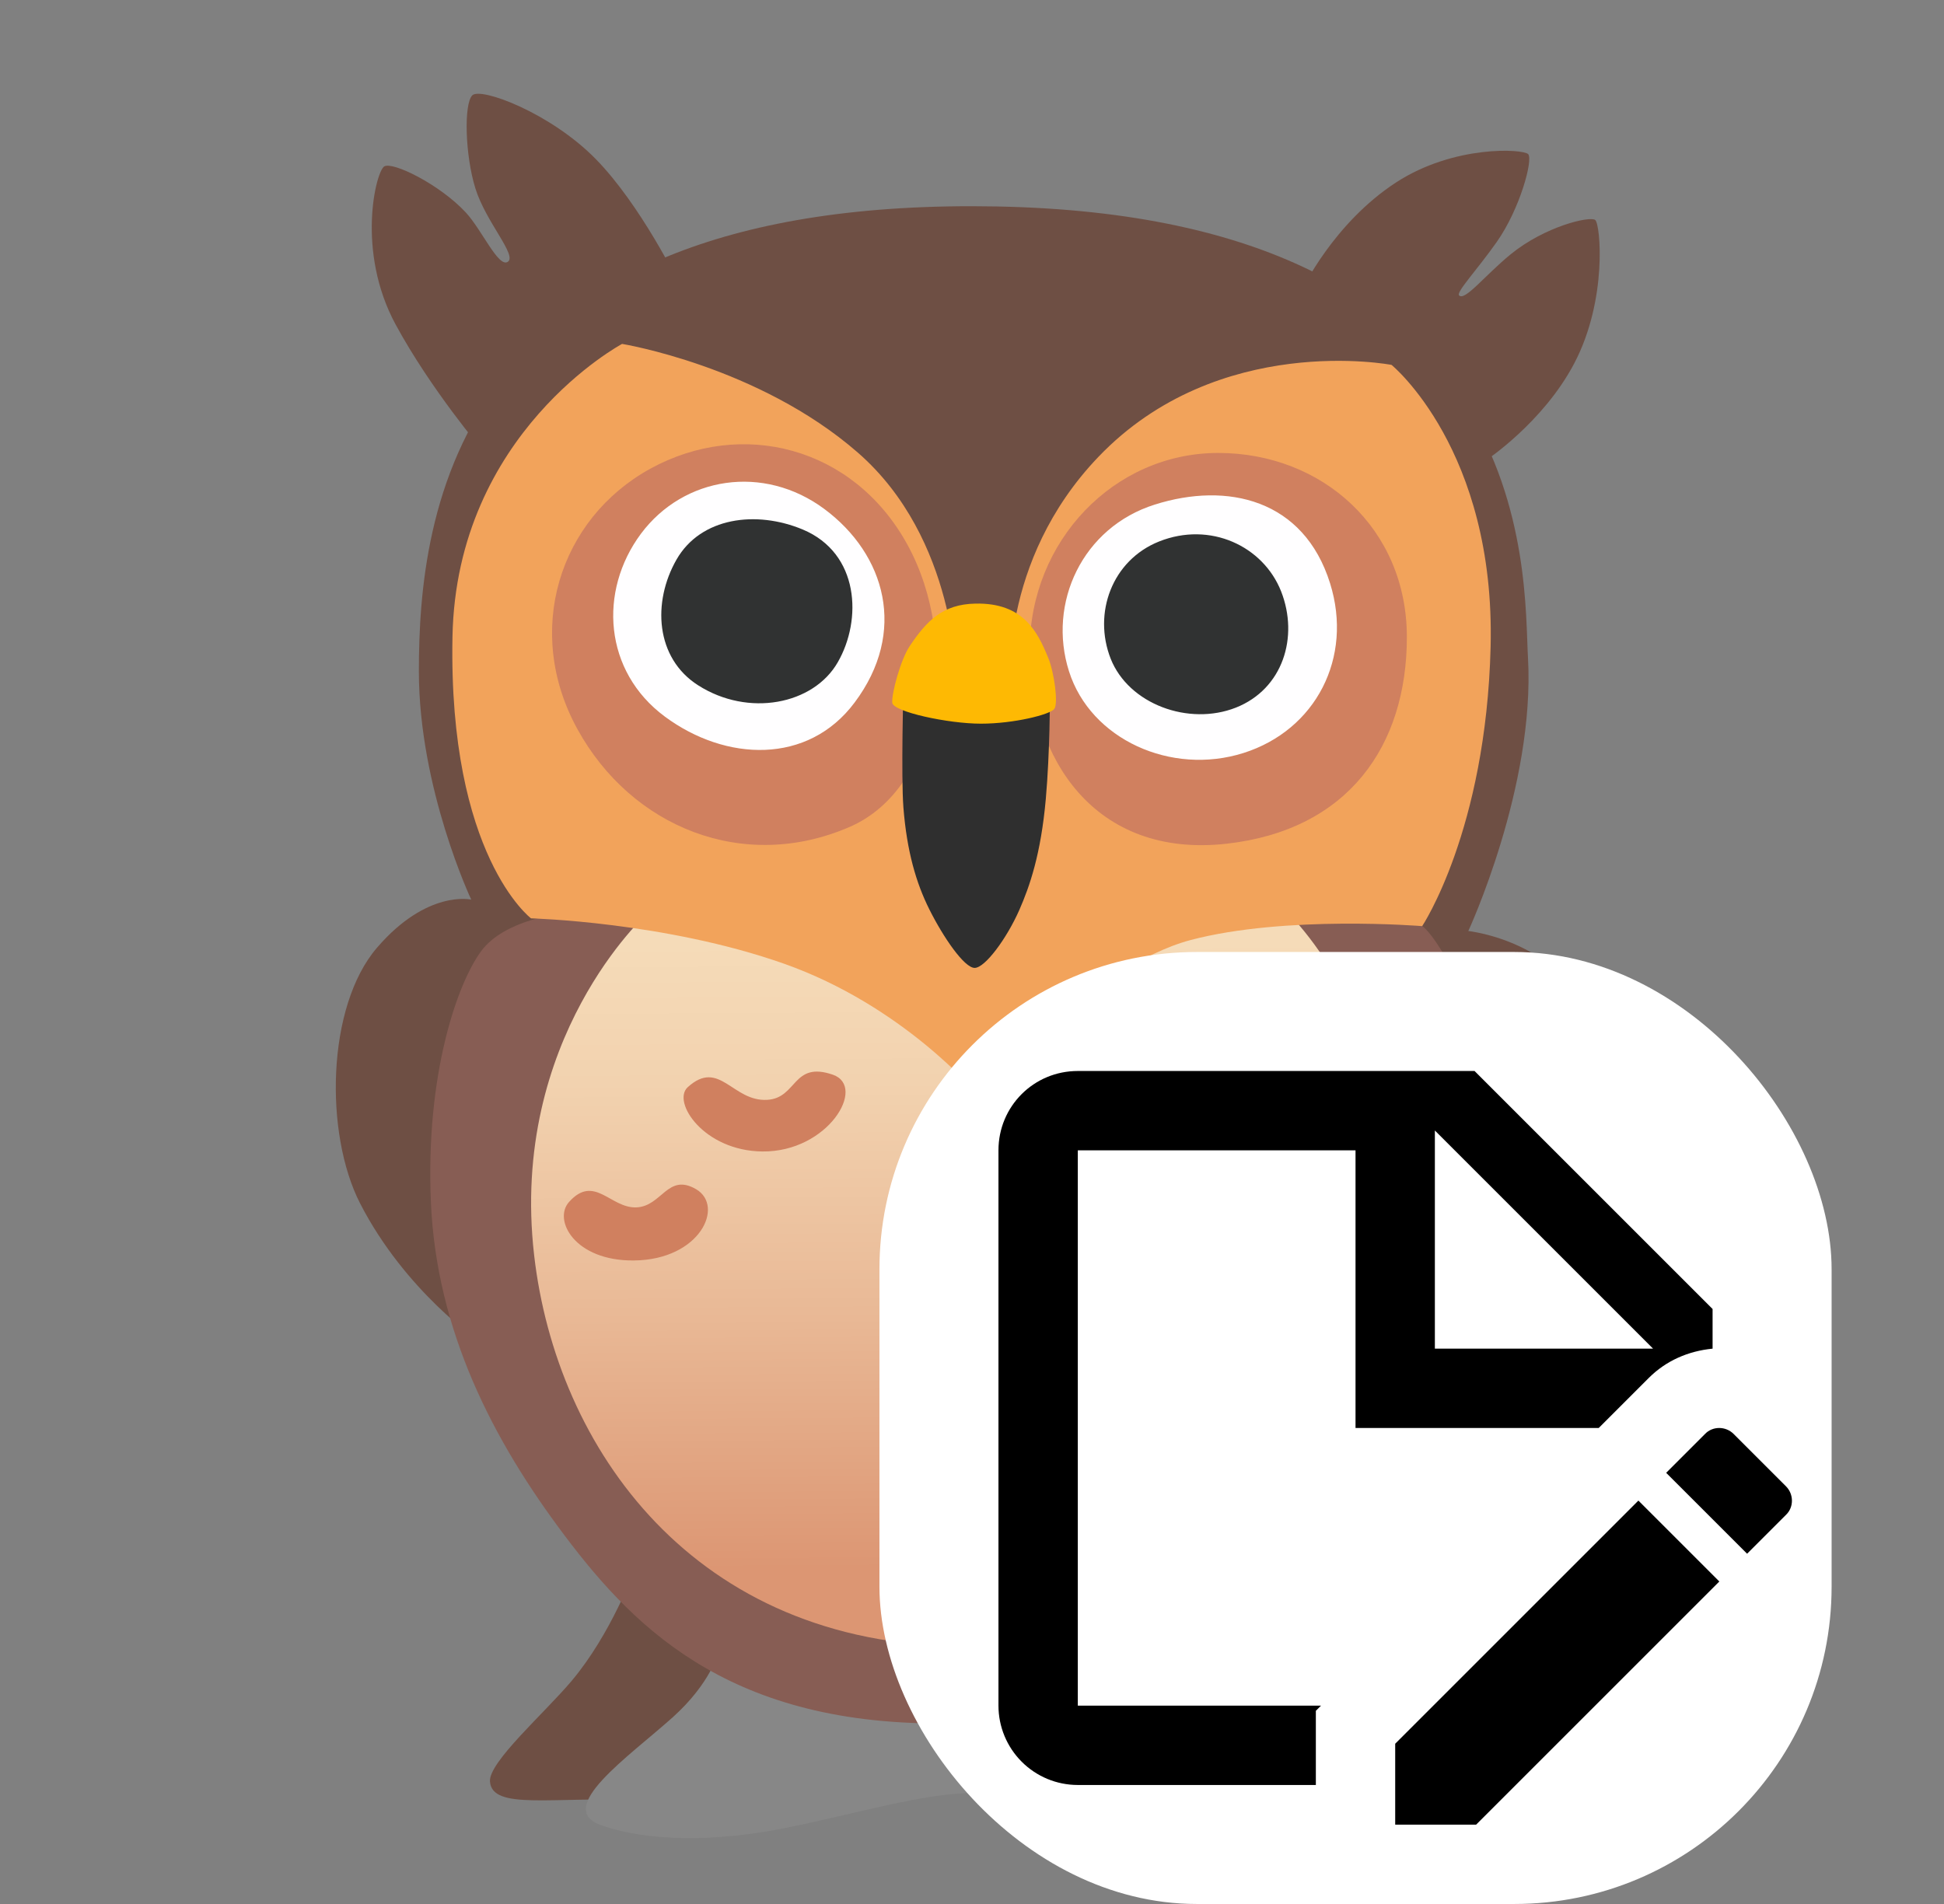 <svg width="49" height="48" viewBox="0 0 49 48" fill="none" xmlns="http://www.w3.org/2000/svg">
<rect x="0" y="0" width="49" height="48" fill="#808080" stroke="none"/>
<path d="M37.01 23.471C37.01 23.471 38.698 19.83 38.514 16.582C38.394 14.498 38.859 5.471 25.13 5.205C11.405 4.942 10.558 12.982 10.558 16.924C10.558 19.879 11.878 22.68 11.878 22.68C11.878 22.68 10.768 22.418 9.5 23.895C8.233 25.372 8.173 28.571 9.076 30.337C10.213 32.554 12.084 33.821 12.084 33.821L15.991 39.578C15.991 39.578 15.41 41.186 14.409 42.375C13.734 43.178 12.316 44.422 12.35 44.91C12.403 45.649 13.933 45.281 16.153 45.386C18.369 45.491 24.654 44.438 24.654 44.438L34.051 45.019C34.895 45.071 36.718 45.203 36.954 44.648C37.1 44.306 35.671 43.072 35.079 42.008C34.314 40.635 33.838 38.471 33.838 38.471C33.838 38.471 35.581 34.83 36.32 34.249C37.059 33.667 39.118 31.08 39.699 29.707C40.28 28.335 40.49 25.747 39.275 24.532C38.375 23.621 37.01 23.471 37.01 23.471Z" fill="#6E4F44"/>
<path d="M32.814 7.316C32.814 7.316 33.605 5.629 35.191 4.598C36.654 3.649 38.386 3.754 38.518 3.885C38.649 4.016 38.315 5.265 37.726 6.101C37.224 6.814 36.695 7.369 36.778 7.448C36.924 7.594 37.423 6.949 38.071 6.416C38.941 5.704 40.078 5.441 40.209 5.546C40.34 5.651 40.524 7.553 39.68 9.161C38.889 10.665 37.438 11.617 37.438 11.617L35.405 8.873L32.814 7.316ZM17.105 7.129C17.105 7.129 16.156 5.175 15.02 4.013C13.884 2.85 12.118 2.19 11.904 2.404C11.69 2.618 11.72 3.908 11.983 4.751C12.245 5.595 13.04 6.439 12.8 6.6C12.564 6.758 12.151 5.801 11.743 5.359C11.083 4.646 9.894 4.065 9.684 4.196C9.474 4.328 8.971 6.334 9.973 8.183C10.861 9.821 12.163 11.351 12.163 11.351L15.226 8.423L17.105 7.129Z" fill="#6E4F44"/>
<path d="M18.11 41.648C18.11 41.648 17.923 42.428 16.948 43.301C15.838 44.295 13.955 45.589 15.151 46.013C16.348 46.436 18.039 46.436 19.798 46.084C21.556 45.731 23.281 45.203 24.515 45.203C25.745 45.203 28.246 45.66 29.476 45.836C30.706 46.013 32.278 46.166 33.17 45.979C33.999 45.803 34.393 45.435 32.968 43.954C32.356 43.32 31.306 41.542 31.306 41.542L24.196 42.705L18.11 41.648Z" fill="#878787"/>
<path d="M14.169 23.029C14.169 23.029 12.725 23.171 12.129 23.977C11.532 24.784 10.722 27.075 10.861 30.311C11.004 33.547 12.41 36.296 14.24 38.722C16.07 41.153 18.567 43.616 24.234 43.44C29.9 43.264 32.855 41.82 34.336 39.218C35.814 36.611 37.644 33.165 37.82 29.925C37.996 26.689 36.376 23.73 35.847 23.344C35.319 22.957 24.41 22.429 24.41 22.429L14.169 23.029Z" fill="#875D54"/>
<path d="M16.314 23.029C16.314 23.029 12.83 26.16 13.464 31.65C14.023 36.495 17.476 41.471 24.267 41.505C31.977 41.546 34.82 36.041 35.214 31.579C35.671 26.37 32.716 23.201 32.326 22.886C31.94 22.571 16.314 23.029 16.314 23.029Z" fill="url(#paint0_linear_307_713)"/>
<path d="M24.586 27.536C24.586 27.536 27.613 24.334 30.005 23.7C32.398 23.066 35.847 23.348 35.847 23.348C35.847 23.348 37.456 20.936 37.572 16.309C37.696 11.34 35.075 9.199 35.075 9.199C35.075 9.199 30.71 8.355 27.684 11.52C25.149 14.171 25.468 17.363 25.468 17.363L24.102 17.134C24.102 17.134 24.121 13.586 21.62 11.408C19.119 9.229 15.68 8.67 15.68 8.67C15.68 8.67 11.502 10.901 11.405 16.054C11.3 21.578 13.385 23.152 13.385 23.152C13.385 23.152 16.771 23.239 19.764 24.296C22.756 25.354 24.586 27.536 24.586 27.536Z" fill="#F2A35B"/>
<path d="M35.461 16.061C35.461 18.799 33.987 20.925 30.92 21.27C27.598 21.645 25.955 19.114 25.955 16.376C25.955 13.639 28.081 11.419 30.706 11.419C33.331 11.419 35.461 13.324 35.461 16.061ZM22.869 13.725C24.23 16.2 23.686 19.864 21.418 20.846C18.744 22.009 15.916 20.858 14.555 18.383C13.194 15.908 14.094 13.08 16.392 11.816C18.691 10.553 21.508 11.25 22.869 13.725ZM29.881 27.427C30.508 27.566 30.83 26.37 31.554 26.951C32.274 27.532 31.254 28.639 30.129 28.676C29.004 28.71 27.789 27.938 28.209 27.199C28.633 26.46 29.161 27.27 29.881 27.427ZM32.559 30.473C33.455 30.386 33.898 29.381 34.494 29.996C35.09 30.611 34.123 31.669 32.611 31.755C31.096 31.841 30.29 31.069 30.624 30.469C30.957 29.876 31.483 30.578 32.559 30.473ZM24.725 30.878C25.831 30.941 25.902 29.82 26.712 30.21C27.523 30.596 26.574 32.284 24.83 32.269C22.858 32.25 22.141 30.814 22.681 30.367C23.457 29.734 23.529 30.806 24.725 30.878ZM19.34 27.727C20.098 27.683 19.974 26.741 20.994 27.094C21.856 27.394 20.87 29.047 19.216 29.029C17.739 29.014 16.929 27.78 17.334 27.409C18.136 26.681 18.462 27.78 19.34 27.727ZM16.032 30.439C16.685 30.42 16.824 29.558 17.547 29.981C18.267 30.405 17.652 31.759 15.98 31.777C14.484 31.793 13.932 30.754 14.345 30.3C14.979 29.595 15.384 30.457 16.032 30.439Z" fill="#D0805F"/>
<path d="M26.945 16.924C27.489 18.641 29.521 19.56 31.344 18.983C33.166 18.405 34.111 16.579 33.526 14.707C32.863 12.585 30.935 12.143 29.109 12.72C27.283 13.294 26.398 15.203 26.945 16.924ZM16.156 13.455C15.08 14.902 15.219 16.924 16.756 18.064C18.294 19.204 20.368 19.282 21.541 17.711C22.876 15.93 22.318 13.98 20.784 12.836C19.25 11.693 17.233 12.011 16.156 13.455Z" fill="#FFFEFF"/>
<path d="M32.292 14.91C32.742 16.058 32.337 17.37 31.152 17.839C29.964 18.308 28.449 17.753 27.995 16.605C27.545 15.457 28.029 14.123 29.218 13.65C30.5 13.14 31.839 13.762 32.292 14.91ZM21.117 16.695C20.506 17.764 18.864 18.086 17.596 17.276C16.52 16.59 16.438 15.18 17.052 14.107C17.664 13.039 19.062 12.859 20.236 13.35C21.665 13.95 21.733 15.626 21.117 16.695Z" fill="#303232"/>
<path d="M22.771 17.291C22.771 17.291 22.711 19.579 22.771 20.355C22.858 21.465 23.094 22.264 23.424 22.924C23.776 23.629 24.305 24.401 24.567 24.401C24.83 24.401 25.378 23.655 25.692 22.942C25.955 22.343 26.236 21.536 26.36 20.145C26.465 18.964 26.465 17.539 26.465 17.539L22.771 17.291Z" fill="#2F2F2F"/>
<path d="M24.586 15.217C25.801 15.191 26.154 15.938 26.416 16.571C26.574 16.95 26.679 17.734 26.574 17.872C26.469 18.015 25.554 18.244 24.725 18.244C23.896 18.244 22.509 17.944 22.49 17.715C22.471 17.486 22.7 16.631 22.929 16.29C23.353 15.656 23.758 15.232 24.586 15.217Z" fill="#FEB903"/>
<rect x="22.167" y="24" width="24" height="24" rx="8" fill="white"/>
<path d="M40.297 36L41.557 34.74C41.997 34.3 42.557 34.06 43.167 34V33L37.167 27H27.167C26.057 27 25.167 27.89 25.167 29V43C25.167 43.53 25.378 44.039 25.753 44.414C26.128 44.789 26.636 45 27.167 45H33.167V43.13L33.297 43H27.167V29H34.167V36H40.297ZM36.167 28.5L41.667 34H36.167V28.5ZM41.297 37.83L43.337 39.87L37.207 46H35.167V43.96L41.297 37.83ZM45.017 38.19L44.037 39.17L41.997 37.13L42.977 36.15C43.167 35.95 43.497 35.95 43.697 36.15L45.017 37.47C45.217 37.67 45.217 38 45.017 38.19Z" fill="black"/>
<defs>
<linearGradient id="paint0_linear_307_713" x1="24.278" y1="22.807" x2="24.393" y2="41.507" gradientUnits="userSpaceOnUse">
<stop offset="0.05" stop-color="#F5DBB8"/>
<stop offset="0.238" stop-color="#F2D2AF"/>
<stop offset="0.547" stop-color="#E9B996"/>
<stop offset="0.894" stop-color="#DC9673"/>
</linearGradient>
</defs>
</svg>
